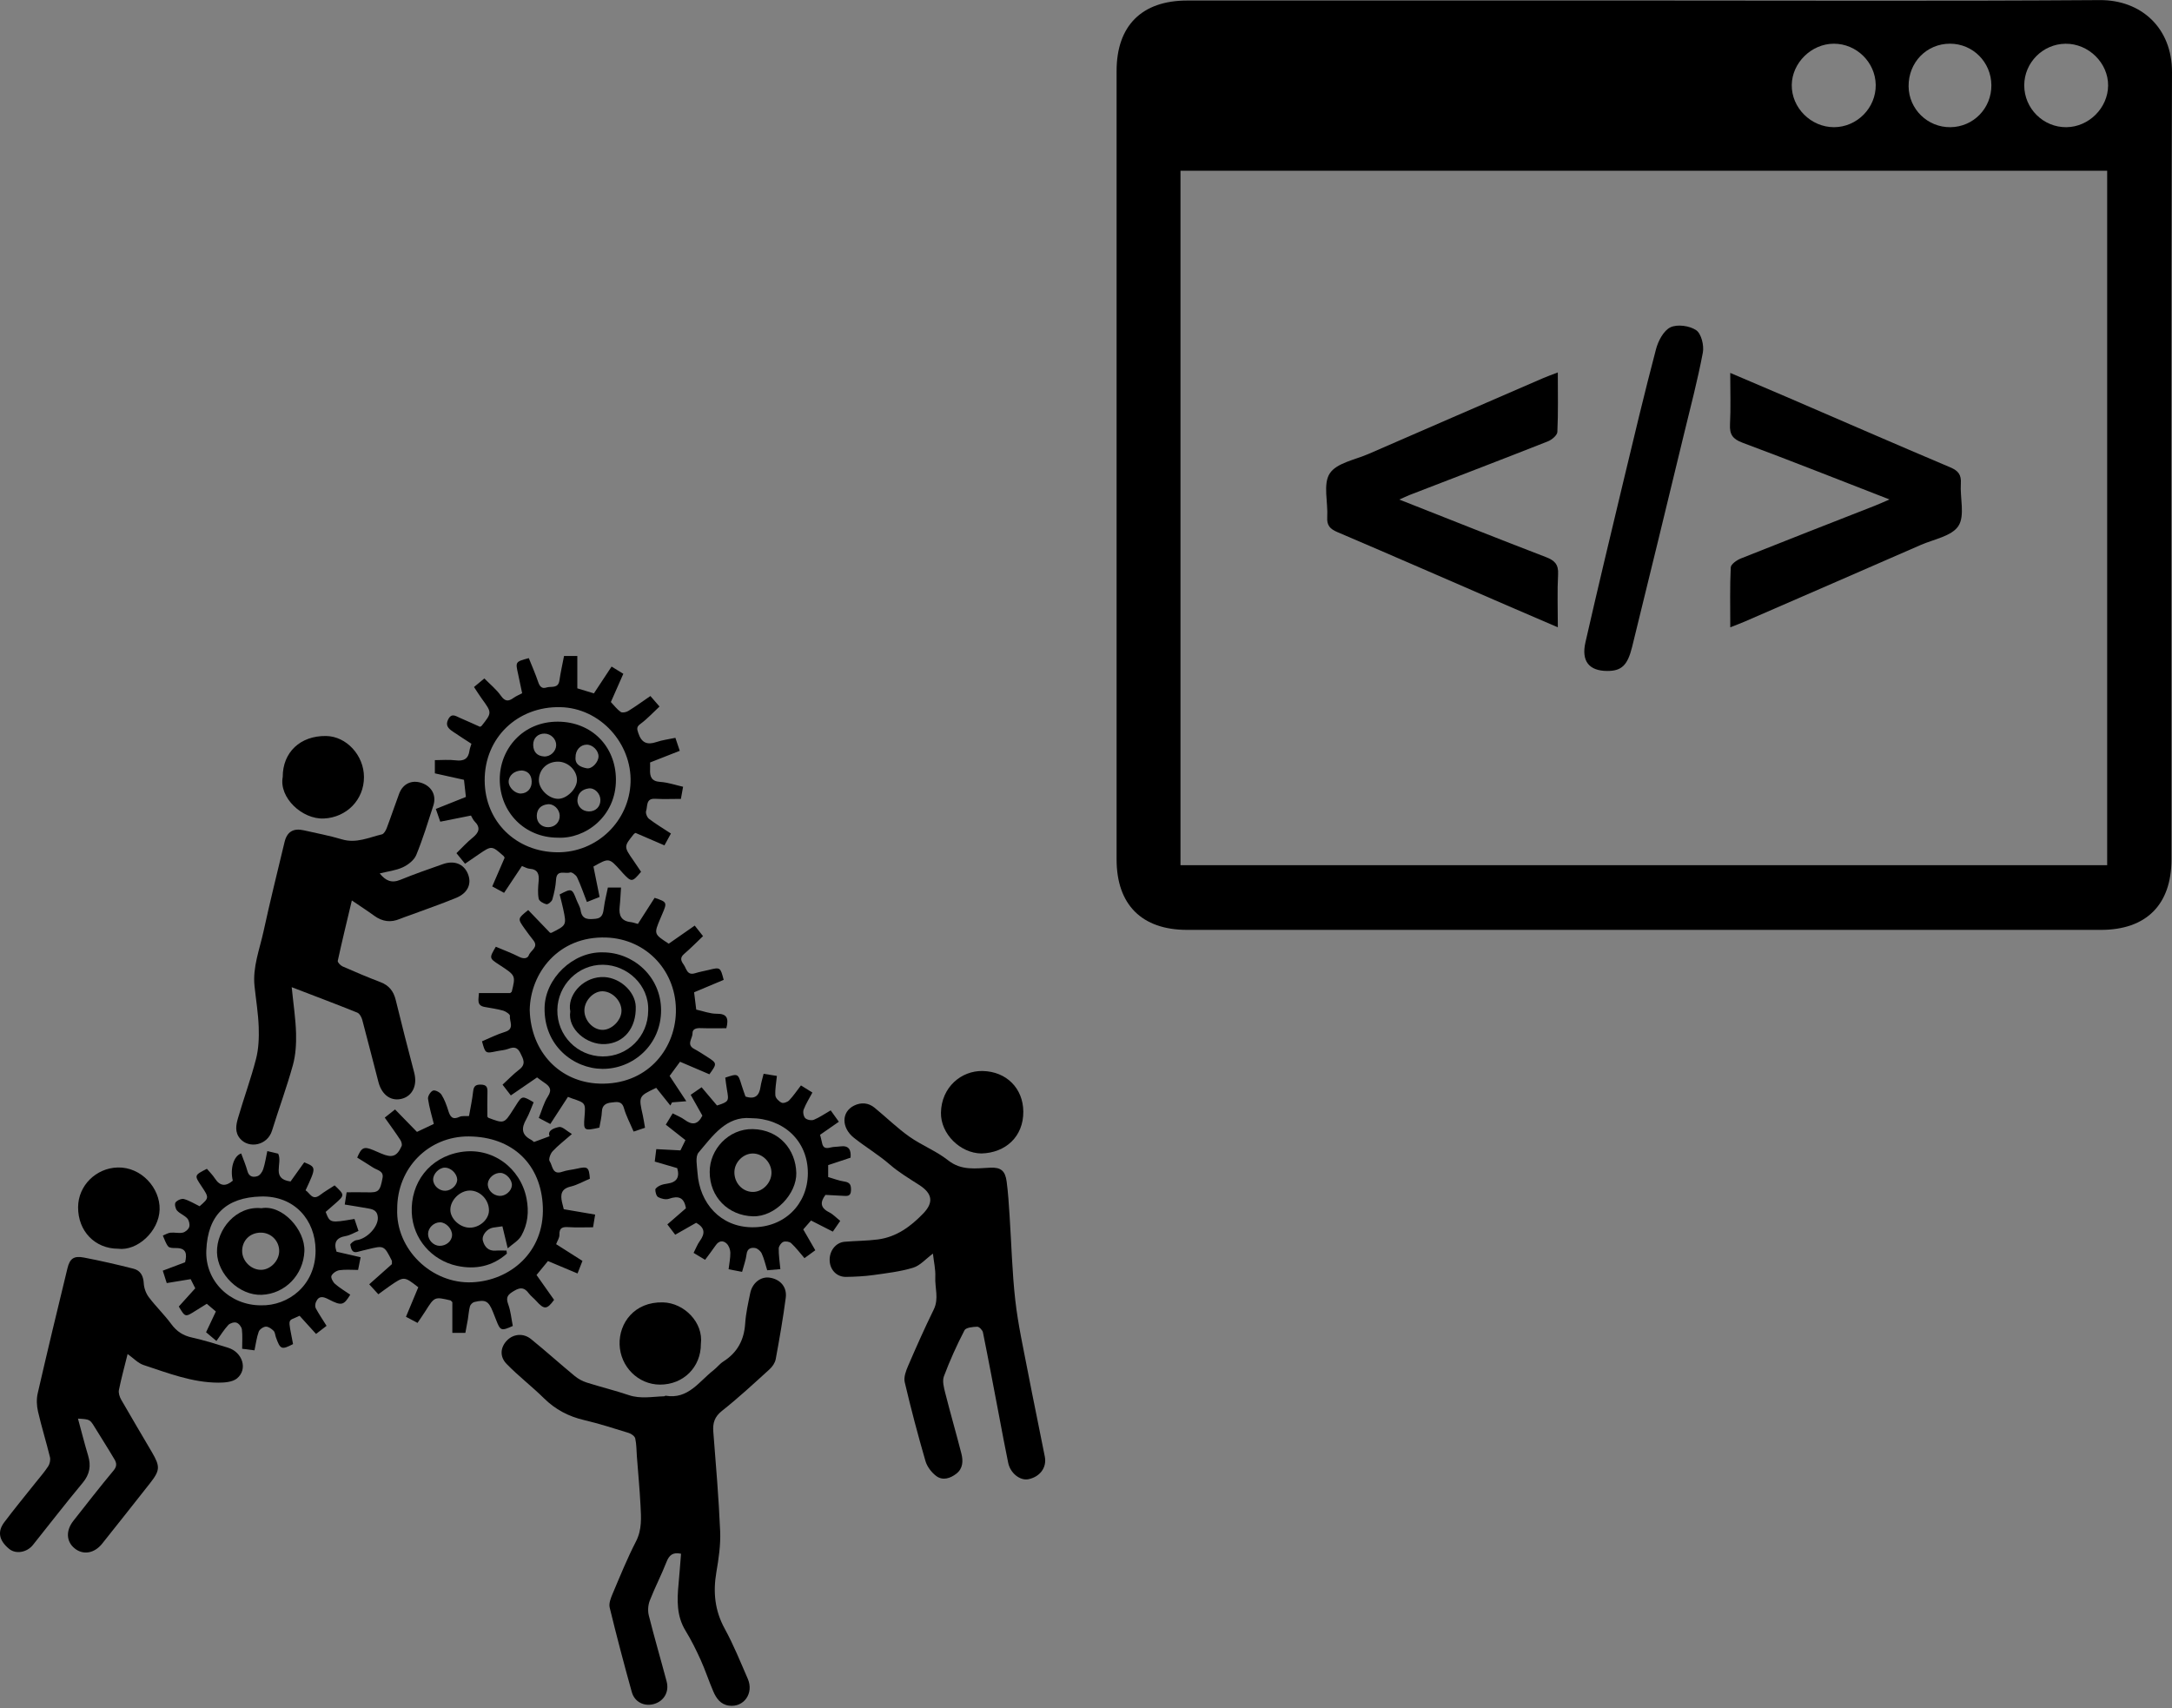 <?xml version="1.0" encoding="utf-8"?>
<!-- Generator: Adobe Illustrator 16.0.0, SVG Export Plug-In . SVG Version: 6.00 Build 0)  -->
<!DOCTYPE svg PUBLIC "-//W3C//DTD SVG 1.1//EN" "http://www.w3.org/Graphics/SVG/1.1/DTD/svg11.dtd">
<svg version="1.1" id="Layer_1" xmlns="http://www.w3.org/2000/svg" xmlns:xlink="http://www.w3.org/1999/xlink" x="0px" y="0px"
	 width="1569.412px" height="1234.411px" viewBox="0 0 1569.412 1234.411" enable-background="new 0 0 1569.412 1234.411"
	 xml:space="preserve">
<rect x="0" y="0" width="1569.412" height="1234.411" fill="#808080" stroke="none"/>
<g>
	<path d="M1188.868,0.381c109.447,0,218.893,0.466,328.332-0.306c29.795-0.211,52.342,20.011,52.211,52.17
		c-0.771,189.597-0.375,379.198-0.379,568.798c-0.004,32.646-18.224,50.877-50.955,50.88
		c-220.121,0.015-440.242,0.017-660.363-0.003c-32.715-0.002-50.903-18.255-50.903-50.93c-0.002-189.906-0.002-379.815,0-569.724
		c0-32.649,18.217-50.872,50.955-50.879C968.131,0.369,1078.5,0.381,1188.868,0.381z M852.975,625.16c223.414,0,446.406,0,669.595,0
		c0-167.571,0-334.7,0-501.805c-223.564,0-446.32,0-669.595,0C852.975,290.824,852.975,457.73,852.975,625.16z M1325.01,31.583
		c-16.156,0.056-30.146,13.799-30.348,29.816c-0.205,16.463,13.879,30.538,30.533,30.505c16.692-0.033,30.44-14.037,30.137-30.703
		C1355.04,44.898,1341.346,31.524,1325.01,31.583z M1462.649,61.626c-0.021,16.773,13.768,30.47,30.493,30.282
		c16.22-0.182,29.951-13.887,30.109-30.048c0.164-16.359-14.174-30.447-30.791-30.26
		C1476.053,31.783,1462.667,45.262,1462.649,61.626z M1438.899,61.583c-0.103-16.669-13.365-29.994-29.871-30.015
		c-16.935-0.02-30.097,13.522-29.943,30.808c0.148,16.487,13.754,29.76,30.277,29.534
		C1425.942,91.687,1438.997,78.277,1438.899,61.583z"/>
	<path d="M1125.633,453.285c-13.014-5.595-24.781-10.63-36.524-15.718c-40.929-17.737-81.798-35.604-122.822-53.104
		c-5.312-2.269-7.631-4.829-7.277-10.756c0.65-10.729-3.166-23.898,1.802-31.573c4.911-7.601,18.284-9.868,28.09-14.146
		c42.018-18.324,84.08-36.537,126.143-54.763c3.047-1.318,6.193-2.413,10.572-4.108c0,15.001,0.34,29.024-0.324,42.998
		c-0.113,2.429-4.021,5.7-6.873,6.822c-33.184,13.087-66.498,25.835-99.775,38.694c-2.184,0.846-4.289,1.89-7.561,3.343
		c36.068,14.215,70.9,28.127,105.916,41.563c6.367,2.442,9.211,5.318,8.82,12.509C1125.155,427.236,1125.633,439.5,1125.633,453.285
		z"/>
	<path d="M1250.208,269.461c14.459,6.162,27.424,11.633,40.342,17.204c39.56,17.052,79.047,34.275,118.715,51.066
		c5.781,2.446,7.98,5.36,7.576,11.603c-0.68,10.421,3.072,23.221-1.741,30.693c-4.767,7.389-17.755,9.605-27.275,13.769
		c-42.291,18.488-84.627,36.868-126.961,55.261c-3.017,1.312-6.113,2.446-10.623,4.235c0-15.267-0.342-29.301,0.344-43.285
		c0.111-2.314,4.373-5.292,7.316-6.47c32.276-12.899,64.686-25.495,97.047-38.203c3.078-1.205,6.08-2.609,10.33-4.439
		c-36.252-14.079-71.113-27.916-106.248-41.021c-7.119-2.657-9.373-6.018-8.984-13.324
		C1250.663,294.886,1250.208,283.168,1250.208,269.461z"/>
	<path d="M1161.352,484.829c-13.055-0.021-18.885-7.002-15.766-20.694c8.816-38.698,18.062-77.298,27.312-115.895
		c7.67-32.021,15.282-64.06,23.666-95.893c1.573-5.979,5.491-13.473,10.44-15.834c4.98-2.374,13.926-1.142,18.637,2.121
		c3.693,2.559,5.746,11.028,4.773,16.162c-3.762,19.93-8.953,39.593-13.74,59.327c-12.396,51.135-24.754,102.277-37.369,153.358
		C1175.967,481.015,1171.487,484.842,1161.352,484.829z"/>
</g>
<g>
	<path fill="#FFFFFF" d="M320.036,486.441"/>
	<path d="M320.036,486.433"/>
</g>
<g>
	<path d="M492.095,1122.714c-5.898-1.266-8.562,0.961-10.5,5.938c-3.674,9.426-8.406,18.445-12.07,27.883
		c-1.258,3.23-1.566,7.426-0.719,10.777c4.004,15.965,8.658,31.77,12.879,47.676c2.012,7.566-1.947,14.27-9.18,16.32
		c-6.938,1.969-13.949-1.371-15.98-8.625c-5.648-20.285-11.031-40.641-15.992-61.102c-0.738-3.047,0.871-6.992,2.211-10.172
		c5.363-12.641,10.52-25.418,16.803-37.602c4.404-8.547,3.725-17.215,3.271-26.004c-0.613-11.789-1.736-23.559-2.627-35.336
		c-0.334-4.371-0.248-8.824-1.189-13.062c-0.355-1.621-2.82-3.391-4.684-3.965c-10.684-3.316-21.35-6.727-32.225-9.289
		c-11.236-2.637-20.779-7.617-29.039-15.766c-8.707-8.586-18.502-16.078-27.018-24.84c-5.27-5.426-4.402-12.199,0.395-17.051
		c4.566-4.609,11.729-5.379,17.271-0.891c10.713,8.684,20.965,17.93,31.594,26.715c2.506,2.066,5.6,3.727,8.697,4.715
		c10.059,3.199,20.344,5.672,30.328,9.055c8.543,2.887,17.016,1.102,25.531,0.848c0.4-0.012,0.824-0.469,1.186-0.402
		c16.256,2.746,24.076-10.324,34.521-18.434c2.492-1.941,4.473-4.617,7.105-6.293c10.16-6.445,15.008-15.562,15.783-27.516
		c0.475-7.344,2.158-14.637,3.631-21.887c1.502-7.363,7.562-12.062,13.867-11.215c7.715,1.051,12.848,6.652,11.809,14.562
		c-1.953,14.84-4.531,29.629-7.25,44.355c-0.492,2.676-2.438,5.496-4.512,7.375c-11.24,10.203-22.385,20.566-34.281,29.961
		c-5.469,4.328-6.785,8.848-6.289,15.188c1.873,23.922,3.93,47.852,4.938,71.816c0.414,9.816-1.061,19.836-2.738,29.586
		c-2.473,14.43-1.152,27.742,6.043,40.863c6.375,11.613,11.338,24.004,16.656,36.18c4.555,10.449-2.84,20.867-13.605,19.395
		c-6.102-0.824-9.195-5.332-11.365-10.395c-3.213-7.504-5.752-15.309-9.111-22.738c-3.242-7.172-6.779-14.273-10.883-20.984
		c-6.537-10.668-6.162-22.102-5.055-33.801C490.97,1137.41,491.479,1130.238,492.095,1122.714z"/>
	<path d="M210.771,713.328c1.285,12.754,2.875,23.016,3.15,33.312c0.193,7.656-0.26,15.648-2.287,22.973
		c-4.414,15.961-10.17,31.547-15.082,47.371c-3.363,10.814-16.652,13.176-23.002,5.859c-4.08-4.688-2.998-10.02-1.564-14.969
		c4.145-14.309,9.32-28.336,13.023-42.75c1.883-7.348,2.188-15.312,1.926-22.961c-0.336-9.887-1.982-19.727-3.027-29.594
		c-1.453-13.812,3.695-26.594,6.541-39.688c4.67-21.543,10.02-42.934,15.139-64.367c1.783-7.5,6.354-10.273,13.936-8.539
		c9.205,2.109,18.541,3.832,27.564,6.537c10.32,3.092,19.416-1.381,28.871-3.621c1.453-0.346,2.814-2.799,3.488-4.557
		c3.123-8.23,5.891-16.598,8.973-24.848c2.682-7.16,9.07-10.145,16.123-7.777c7.424,2.496,10.982,9.035,8.568,16.418
		c-3.898,11.977-7.561,24.07-12.348,35.695c-1.527,3.713-5.828,7.064-9.68,8.859c-5.021,2.34-10.834,2.965-16.707,4.43
		c4.162,5.189,8.439,7.287,14.898,4.637c10.098-4.145,20.445-7.709,30.75-11.352c8.18-2.883,15.01-0.168,17.988,6.863
		c3.039,7.15,0.152,13.984-8.328,17.488c-11.066,4.566-22.4,8.449-33.617,12.617c-2.365,0.879-4.785,1.629-7.105,2.613
		c-6.615,2.809-12.68,1.992-18.488-2.225c-5.102-3.703-10.404-7.123-16.24-11.098c-3.58,15.057-7.061,29.307-10.178,43.635
		c-0.23,1.082,2.004,3.387,3.557,4.062c9.037,3.98,18.135,7.84,27.363,11.352c6.141,2.334,9.396,6.564,10.936,12.777
		c4.32,17.523,8.717,35.025,13.344,52.465c2.625,9.875-1.754,16.709-8.008,18.738c-8.152,2.645-15.207-2.051-17.766-11.662
		c-3.98-15.025-7.693-30.119-11.738-45.127c-0.531-1.961-1.957-4.535-3.625-5.203C242.837,725.535,227.431,719.73,210.771,713.328z"
		/>
	<path d="M674.099,905.843c-5.156,3.812-9.223,8.652-14.297,10.195c-9.301,2.828-19.156,3.965-28.844,5.32
		c-6.457,0.902-13.023,1.199-19.559,1.316c-6.602,0.129-11.461-4.793-11.898-11.395c-0.477-7.121,4.211-13.426,10.785-13.988
		c8.037-0.703,16.156-0.625,24.133-1.688c13.312-1.77,23.561-9.297,32.654-18.719c7.688-7.98,6.727-14.457-2.889-20.633
		c-7.26-4.668-14.762-9.152-21.242-14.77c-8.203-7.113-17.494-12.617-25.943-19.324c-9.023-7.172-9.205-18.629,0.084-23.236
		c4.992-2.475,10.312-2.205,14.811,1.479c8.426,6.91,16.252,14.609,25.102,20.881c8.93,6.326,19.523,10.404,28.061,17.145
		c9.686,7.654,19.928,5.803,30.51,5.334c7.623-0.336,10.746,2.223,11.789,9.934c1.102,8.156,1.576,16.398,2.127,24.625
		c1.354,20.434,1.834,40.953,4.137,61.277c1.975,17.438,5.816,34.684,9.135,51.945c3.912,20.359,8.215,40.645,12.188,60.988
		c1.604,8.203-3.838,14.684-11.754,16.32c-6.064,1.27-13.119-4.273-14.689-11.738c-2.355-11.266-4.424-22.594-6.578-33.914
		c-3.852-20.145-7.607-40.312-11.68-60.414c-0.332-1.664-2.748-4.145-4.125-4.102c-3.191,0.105-8.174,0.566-9.207,2.559
		c-5.582,10.781-10.617,21.91-14.867,33.27c-1.297,3.457-0.014,8.199,0.977,12.137c3.697,14.578,7.891,29.043,11.625,43.617
		c1.365,5.309,1.213,10.816-3.551,14.559c-4.365,3.422-9.891,5.293-14.637,1.707c-3.406-2.574-6.568-6.723-7.746-10.777
		c-5.473-18.859-10.5-37.875-14.982-56.992c-0.85-3.605,0.891-8.215,2.49-11.918c5.889-13.664,11.945-27.27,18.492-40.625
		c3.855-7.879,0.711-15.719,1.107-23.547C676.073,917.339,674.772,911.917,674.099,905.843z"/>
	<path d="M92.212,978.406c-2.09,8.43-4.479,17.137-6.285,25.961c-0.443,2.18,0.508,5.039,1.672,7.086
		c7.242,12.672,14.77,25.188,22.125,37.793c6.158,10.562,6.006,13.188-1.551,22.809c-11.406,14.508-22.879,28.957-34.375,43.402
		c-5.668,7.09-13.797,8.395-19.961,3.316c-5.988-4.93-6.371-12.77-0.838-19.812c9.619-12.203,19.146-24.504,29.104-36.438
		c2.449-2.941,2.184-5.34,0.697-7.863c-4.6-7.805-9.49-15.441-14.232-23.164c-3.625-5.898-3.604-5.91-12.227-6.414
		c2.469,9.059,4.695,17.957,7.34,26.742c2.211,7.363,1.178,13.512-3.93,19.645c-12.281,14.762-24.014,29.965-36.002,44.961
		c-4.205,5.266-12.193,6.836-17.115,2.805c-7.637-6.273-8.445-12.703-3.629-19.152c7.244-9.668,14.961-18.98,22.469-28.449
		c3.156-3.988,6.561-7.82,9.338-12.062c1.158-1.777,1.783-4.613,1.295-6.633c-2.703-11.074-6.109-21.973-8.664-33.078
		c-0.953-4.16-1.152-8.906-0.199-13.035c6.938-30.188,14.166-60.316,21.504-90.418c1.732-7.094,4.695-9.094,11.939-7.703
		c12.006,2.312,23.941,5.039,35.799,8.062c5.004,1.277,7.102,5.156,7.396,10.574c0.188,3.441,1.594,7.277,3.666,10.027
		c5.074,6.719,11.254,12.645,16.238,19.43c3.895,5.297,8.49,8.266,14.898,9.684c8.824,1.965,17.516,4.688,26.168,7.391
		c10.525,3.297,14.344,15.672,6.354,22.188c-3.211,2.613-8.9,3.047-13.455,3.035c-18.902-0.059-36.359-6.941-53.953-12.715
		C99.71,985.031,96.396,981.371,92.212,978.406z"/>
	<path d="M377.134,625.773c-4.316,6.486-8.516,12.801-12.906,19.383c-2.852-1.551-5.393-2.926-8.559-4.637
		c3.055-7.055,6.027-13.918,8.953-20.695c-0.279-0.5-0.398-0.957-0.688-1.215c-8.627-7.676-8.633-7.676-18.062-1.242
		c-3.15,2.148-6.281,4.32-9.844,6.762c-1.953-2.414-3.891-4.781-6.215-7.641c4.037-3.906,7.57-7.844,11.637-11.133
		c4.611-3.727,6.094-7.254,1.406-11.906c-1.012-1-1.555-2.473-2.561-4.137c-7.209,1.441-14.414,2.879-22.184,4.43
		c-1.006-2.898-2.014-5.801-3.201-9.219c7.455-2.973,14.594-5.82,21.727-8.676c-0.465-4.203-0.883-7.953-1.381-12.367
		c-6.639-1.475-13.529-3.008-21.037-4.672c0-2.688,0-5.746,0-9.541c4.98,0,10.066-0.492,15.023,0.129
		c5.93,0.738,9.219-1.076,10.008-7.115c0.189-1.438,0.797-2.82,1.379-4.848c-4.4-2.875-8.984-5.785-13.469-8.84
		c-3.105-2.117-5.578-4.406-3.281-8.836c2.465-4.77,5.461-2.316,8.391-1.055c5.012,2.145,9.959,4.418,14.566,6.465
		c0.758-0.406,1-0.461,1.121-0.617c7.578-9.559,7.551-9.539,0.236-19.605c-1.969-2.703-3.715-5.562-5.684-8.527
		c2.59-2.152,4.84-4.016,7.465-6.191c4.16,4.242,8.713,7.887,11.936,12.469c2.98,4.232,5.422,4.293,9.148,1.596
		c1.826-1.326,4.004-2.182,6.234-3.365c-1-4.758-1.898-9.291-2.908-13.801c-2.006-8.965-2.037-8.957,7.717-11.578
		c2.268,5.695,4.812,11.414,6.797,17.316c1.07,3.176,2.719,5.008,5.898,3.934c3.33-1.141,8.516,1.059,9.412-5.066
		c0.855-5.801,2.156-11.531,3.342-17.723c2.988,0,6.08,0,9.609,0c0,8.023,0,15.613,0,23.371c4.121,1.252,7.896,2.398,11.98,3.637
		c4.234-6.426,8.398-12.734,12.77-19.371c2.938,1.809,5.562,3.43,8.484,5.223c-3.133,7.102-6.072,13.785-9.002,20.4
		c2.42,2.533,4.443,5.307,7.113,7.154c1.143,0.801,3.959,0.24,5.424-0.662c5.309-3.271,10.363-6.947,16.033-10.834
		c2.076,2.395,4.096,4.717,6.588,7.588c-4.723,4.393-8.871,8.963-13.762,12.537c-3.031,2.219-2.543,3.66-1.57,6.633
		c2.281,6.996,6.309,8.812,13.15,6.473c4.16-1.43,8.635-1.945,13.643-3.02c1.023,3.055,2.002,5.949,3.16,9.379
		c-7.195,2.824-14.225,5.582-21.441,8.418c0,1.617,0.066,3.293-0.008,4.961c-0.234,5.211,0.914,8.68,7.352,9.09
		c5.527,0.359,10.957,2.27,16.496,3.504c-0.633,3.52-1.113,6.18-1.576,8.77c-6.377,0-12.502,0.281-18.592-0.074
		c-6.883-0.406-5.352,5.379-6.543,8.789c-0.535,1.531,0.688,4.625,2.109,5.707c4.852,3.725,10.145,6.871,15.816,10.605
		c-1.453,2.672-2.926,5.348-4.684,8.555c-7.141-3.074-14.055-6.055-20.863-8.988c-0.514,0.314-0.957,0.457-1.191,0.758
		c-7.348,9.109-7.336,9.105-0.434,19.047c1.93,2.764,3.781,5.566,5.6,8.266c-6.412,7.623-6.877,7.656-13.064,1.086
		c-0.576-0.613-1.117-1.277-1.684-1.91c-8.391-9.309-8.391-9.307-19.664-2.955c1.422,7.041,2.867,14.225,4.436,21.971
		c-2.822,1.125-5.654,2.254-9.154,3.648c-2.436-6.262-4.449-12.213-7.109-17.861c-0.789-1.686-3.898-3.936-5.029-3.504
		c-3.479,1.322-9.715-2.518-10.166,5.229c-0.277,4.812-1.324,9.645-2.666,14.285c-0.436,1.535-3.115,3.723-4.307,3.465
		c-2.133-0.455-5.254-2.293-5.574-3.996c-0.771-4.094-0.426-8.471-0.031-12.688c0.488-5.145-0.645-8.555-6.564-8.969
		C380.866,627.593,379.146,626.515,377.134,625.773z M402.724,615.851c28.734,0.238,51.984-22.594,52.902-50.625
		c0.91-27.945-21.803-53.602-50.719-54.242c-30.855-0.68-54.828,22.008-54.695,52.977
		C350.337,593.718,372.993,615.648,402.724,615.851z"/>
	<path d="M346.05,717.585c8.092,0,15.502,0,22.596,0c0.598-0.555,1.064-0.773,1.148-1.082c2.855-11.611,2.848-11.611-8.934-19.285
		c-7.461-4.852-7.461-4.852-2.598-13.117c5.623,2.395,11.48,4.559,17.004,7.371c3.004,1.531,5.988,1.195,6.836-1.215
		c1.234-3.5,7.332-5.734,3.275-10.82c-2.217-2.797-4.365-5.652-6.424-8.566c-5.004-7.09-4.969-7.111,2.711-13.273
		c5.289,5.504,10.65,11.072,15.789,16.418c0.645,0,0.895,0.078,1.061-0.012c10.9-5.477,10.924-5.486,8.379-17.402
		c-0.736-3.471-1.686-6.902-2.521-10.281c8.68-4.551,8.984-4.434,12.189,3.949c0.971,2.535,2.592,4.957,2.982,7.562
		c1.051,7.102,6.07,6.512,10.951,6.047c4.92-0.469,5.369-4.258,5.893-8.234c0.621-4.73,1.83-9.387,2.838-14.316
		c3.188,0,6.264,0,9.504,0c-0.34,4.879-0.51,9.445-1.006,13.971c-0.68,6.205,1.23,10.268,8.012,11.002
		c1.633,0.18,3.219,0.809,5.172,1.316c4.043-6.297,8.098-12.637,12.092-18.859c8.982,3.004,9.127,3.316,5.596,11.523
		c-0.496,1.16-0.992,2.316-1.48,3.48c-4.691,11.137-4.691,11.137,6.09,18.139c6.004-4.182,12.164-8.475,18.773-13.08
		c2.006,2.547,3.906,4.957,6.004,7.617c-4.738,4.504-9.02,8.898-13.66,12.863c-3.082,2.641-2.375,4.895-0.426,7.562
		c2.172,2.945,2.426,8.227,8.355,6.375c3.188-0.992,6.492-1.562,9.734-2.352c8.498-2.078,8.498-2.086,10.922,7.156
		c-7.051,2.961-14.152,5.945-21.375,8.98c0.529,4.27,1.033,8.359,1.539,12.504c5.059,1.09,9.941,3.035,14.816,2.992
		c7.453-0.062,8.781,3.309,6.943,10.469c-5.939,0-12.232,0.148-18.514-0.066c-3.094-0.105-5.992,0.441-5.941,3.785
		c0.062,3.703-4.666,8.086,1.229,11.246c3.152,1.689,6.174,3.668,9.188,5.598c7.436,4.762,7.441,4.902,1.793,12.719
		c-7.029-3.008-14.143-6.047-21.211-9.066c-2.506,3.406-4.92,6.689-7.533,10.242c3.836,5.812,7.793,11.816,12.066,18.293
		c-4.234,0.336-7.273,0.582-10.299,0.82c-0.41,0.762-0.811,1.531-1.225,2.293c-3.5-4.379-6.996-8.75-10.219-12.793
		c-12.816,6.074-12.801,6.07-9.68,19.953c0.633,2.824,1.016,5.707,1.582,8.902c-3.023,1.016-5.516,1.848-8.227,2.754
		c-2.477-5.84-5.383-11.199-7-16.93c-1.605-5.648-5.604-4.383-9.082-4.055c-3.6,0.336-6.682,1.758-6.846,6.504
		c-0.152,3.945-1.205,7.852-1.838,11.641c-11.137,2.453-11.533,2.168-10.748-7.5c0.844-10.312,0.838-10.305-8.811-13.537
		c-0.973-0.326-1.926-0.744-3.125-1.209c-4.254,6.531-8.443,12.988-12.75,19.609c-3.113-1.633-5.672-2.969-8.328-4.371
		c2.23-5.477,3.6-10.957,6.518-15.426c3.291-5.039,1.357-7.531-2.607-10.133c-1.746-1.152-3.398-2.449-5.156-3.727
		c-6.322,4.332-12.488,8.562-18.953,13c-2.074-2.691-3.857-4.984-5.992-7.75c4.195-3.844,7.842-7.691,12.008-10.871
		c5.125-3.902,3.094-7.516,0.887-11.957c-2.123-4.277-4.596-4.641-8.613-3.105c-2.688,1.035-5.707,1.152-8.568,1.754
		c-8.119,1.715-8.109,1.734-10.557-7.168c5.461-2.275,10.867-5.059,16.59-6.787c7.305-2.205,3.047-7.678,3.598-11.607
		c0.145-1.047-2.938-3.207-4.84-3.756c-4.395-1.252-8.98-1.826-13.492-2.674C344.103,726.48,345.933,722.054,346.05,717.585z
		 M382.759,729.886c0.832,30.449,21.938,52.219,50.432,53.123c33.682,1.076,54.35-23.932,55.174-51.236
		c0.895-29.422-20.791-53.273-50.254-54.324C403.308,676.207,383.138,703.343,382.759,729.886z"/>
	<path d="M278.013,807.574c2.611-2.062,4.932-3.898,7.441-5.895c5.293,5.434,10.598,10.863,15.828,16.223
		c4.328-2.047,8.242-3.906,12.178-5.76c-1.441-5.92-3.326-11.955-4.189-18.143c-0.266-1.906,1.855-5.316,3.637-5.963
		c1.555-0.564,5.027,1.268,6.109,3.006c2.213,3.51,3.678,7.59,4.926,11.598c1.344,4.363,3.062,6.76,8.086,4.379
		c1.781-0.84,4.156-0.398,6.863-0.586c1.041-5.965,2.354-11.883,2.992-17.871c0.418-3.895,2.012-4.941,5.715-4.824
		c3.711,0.117,4.719,1.695,4.615,5.105c-0.186,6.141-0.057,12.289-0.057,18.035c0.457,0.543,0.561,0.77,0.713,0.832
		c11.432,4.312,11.432,4.312,18.053-6.094c0.562-0.898,1.148-1.781,1.707-2.672c4.621-7.324,4.621-7.324,12.957-2.436
		c-1.758,4.104-3.199,8.508-5.438,12.455c-3.455,6.105-3.398,10.945,3.367,14.508c1.1,0.574,2.012,1.492,2.328,1.734
		c4.104-1.52,7.594-2.812,11.262-4.172c-1.838-4.324,3.617-6,6.785-6.664c2.418-0.504,5.639,2.904,9.355,5.07
		c-5.551,4.855-10.113,8.328-13.953,12.465c-1.594,1.715-3.07,5.844-2.152,7.131c2.23,3.131,1.75,10.279,9.168,7.662
		c3.328-1.18,6.984-1.41,10.453-2.211c7.926-1.83,8.824-1.176,9.457,7.23c-4.643,1.955-9.125,4.559-13.957,5.705
		c-6.799,1.619-7.395,5.768-6.172,11.295c0.363,1.641,0.816,3.262,1.271,5.055c7.334,1.254,14.719,2.516,22.666,3.879
		c-0.488,3.031-0.98,6.043-1.5,9.176c-6.191,0-11.926,0.281-17.609-0.094c-4.33-0.285-6.906,0.289-6.699,5.531
		c0.078,2.121-1.461,4.309-2.375,6.762c6.221,3.949,12.418,7.898,19.02,12.094c-1.141,2.914-2.242,5.715-3.562,9.078
		c-7.314-3.078-14.184-5.961-21.354-8.973c-2.717,3.305-5.379,6.547-8.262,10.066c4.23,5.996,8.461,11.996,12.678,17.977
		c-5.164,7.098-7.164,7.184-12.926,0.738c-1.691-1.902-3.83-3.438-5.34-5.441c-3.051-4.066-5.777-4.688-10.561-1.836
		c-4.359,2.598-6.322,4.336-4.342,9.676c1.867,5.016,2.301,10.559,3.34,15.73c-8.373,3.738-8.984,3.504-11.959-4.129
		c-0.834-2.156-1.676-4.312-2.557-6.453c-3.051-7.453-5.307-8.688-13.297-6.719c-1.262,0.316-2.801,1.844-3.148,3.105
		c-0.826,3.023-0.984,6.227-1.5,9.344c-0.516,3.113-1.125,6.211-1.811,9.855c-2.779,0-5.812,0-9.408,0c0-7.57,0-15.129,0-22.195
		c-0.811-0.777-1.059-1.23-1.402-1.305c-11.473-2.684-11.455-2.668-18.031,7.715c-1.691,2.68-3.512,5.27-5.729,8.566
		c-2.564-1.352-5.236-2.777-8.344-4.418c3.029-7.277,5.982-14.355,8.9-21.332c-10.285-8.012-10.297-8.027-20.561-0.945
		c-2.725,1.883-5.369,3.891-8.295,6.008c-2.102-2.309-4.078-4.461-6.594-7.207c5.973-5.316,11.666-10.371,16.383-14.566
		c0-2.016,0.074-2.27-0.012-2.434c-5.637-11.191-5.637-11.191-17.801-8.172c-2.244,0.555-4.506,1.035-6.723,1.676
		c-4.523,1.312-4.932-2.492-5.516-5.039c-0.172-0.785,2.74-3.152,4.404-3.336c7.646-0.883,15.908-9.766,15.482-16.453
		c-0.27-4.441-2.82-5.734-6.309-6.375c-5.75-1.055-11.529-1.934-17.602-2.934c0.516-3.301,0.93-5.961,1.379-8.848
		c4.965,0,9.908-0.117,14.844,0.023c8.148,0.234,9.312-0.598,11.121-10.508c0.918-4.996-3.93-5.477-6.812-7.352
		c-3.832-2.492-7.742-4.871-11.518-7.242c3.107-7.414,4.863-8.176,11.533-5.436c1.945,0.807,3.875,1.666,5.816,2.496
		c7.822,3.363,11.352,2.189,14.719-5.33c0.512-1.152-0.098-3.262-0.891-4.465C285.839,818.445,282.095,813.347,278.013,807.574z
		 M287.005,873.597c-1.166,28.988,24.844,54.289,54.172,52.98c27.359-1.219,52.148-21.695,51.07-54.18
		c-1.023-31.018-21.904-51.023-53.531-51.223C309.745,820.988,286.935,843.882,287.005,873.597z"/>
	<path d="M600.218,802.343c2.092,2.918,3.775,5.262,5.904,8.219c-4.438,3.082-8.629,5.996-13.566,9.43
		c0.256,1.027,0.961,3.473,1.449,5.965c0.723,3.703,2.887,4.068,6.105,3.215c2.211-0.586,4.602-0.461,6.898-0.785
		c6.475-0.914,8.062,2.578,7.588,8.129c-5.438,1.809-10.711,3.562-16.189,5.381c0,2.654,0,5.389,0,8.627
		c3.852,1.109,7.74,2.668,11.789,3.262c4.207,0.627,4.82,2.754,4.693,6.449c-0.146,4.316-2.754,4.031-5.625,3.859
		c-4.186-0.234-8.385-0.438-12.809-0.68c-3.65,4.824-4.201,9.129,2.607,12.535c2.936,1.469,5.314,4.078,8.055,6.246
		c-1.848,2.676-3.473,5.051-5.344,7.762c-5.387-2.742-10.402-5.297-15.754-8.031c-1.75,1.996-3.545,4.066-5.617,6.434
		c2.723,4.711,5.623,9.73,8.699,15.062c-2.535,1.852-4.875,3.559-7.822,5.703c-3.193-3.688-6.105-7.555-9.584-10.805
		c-1.232-1.156-4.188-1.602-5.744-0.938c-1.561,0.66-3.256,3.109-3.281,4.797c-0.064,4.77,0.691,9.559,1.186,14.891
		c-3.422,0.285-6.297,0.527-9.504,0.801c-1.336-4.266-2.24-8.344-3.938-12.059c-0.801-1.762-2.973-3.703-4.785-4.008
		c-2.902-0.473-5.684,0.258-6.184,4.484c-0.48,4.082-2.006,8.062-3.248,12.738c-3.111-0.586-6.061-1.168-9.744-1.871
		c0.492-4.242,1.344-8.184,1.258-12.109c-0.059-2.223-1.1-5-2.682-6.477c-2.686-2.523-5.654-1.98-7.916,1.32
		c-2.375,3.461-4.961,6.797-7.635,10.434c-2.936-1.773-5.568-3.352-8.307-5.004c1.641-3.188,2.754-6.211,4.568-8.711
		c3.814-5.262,3.689-9.512-2.752-13.016c-4.711,2.684-9.762,5.562-15.107,8.602c-1.854-2.438-3.627-4.77-5.672-7.457
		c4.568-3.973,9.152-7.953,13.406-11.648c-1.283-8.051-5.561-9.188-12.275-6.855c-2.23,0.773-5.514-0.008-7.719-1.191
		c-1.352-0.715-2.105-3.543-2.105-5.43c0-1.008,2-2.332,3.35-2.961c1.689-0.785,3.623-1.148,5.49-1.418
		c6.586-0.93,8.924-4.527,6.98-11.168c-5.035-1.465-10.238-2.98-16.242-4.727c0.373-3.035,0.762-6.191,1.109-8.996
		c6.414,0.336,11.832,0.621,17.465,0.912c1.137-2.33,2.211-4.549,3.607-7.408c-4.604-3.629-9.199-7.242-14.197-11.178
		c1.576-2.6,3.137-5.158,4.969-8.178c3.203,1.686,6.195,2.812,8.668,4.648c5.332,3.973,9.492,3.664,12.801-3
		c-2.586-4.604-5.348-9.516-8.453-15.047c2.562-1.777,5.062-3.5,7.891-5.447c3.883,4.596,7.555,8.932,11.133,13.17
		c8.572-2.787,8.689-3.027,7.152-11.578c-0.516-2.879-0.812-5.789-1.188-8.566c9.234-3.066,9.199-3.059,11.807,5.48
		c0.846,2.805,1.893,5.547,2.803,8.184c6.889,2.285,9.965-0.652,10.885-7.125c0.412-2.883,1.33-5.695,2.213-9.312
		c3.102,0.502,6.094,0.98,9.6,1.543c-0.48,5.027-1.418,9.6-1.113,14.09c0.129,1.922,2.549,4.324,4.514,5.254
		c1.316,0.615,4.25-0.438,5.459-1.695c3.047-3.176,5.514-6.891,8.521-10.785c2.816,1.762,5.26,3.285,8.27,5.152
		c-2.225,4.203-4.723,8.105-6.324,12.338c-0.664,1.744-0.09,4.92,1.17,6.162c1.301,1.27,4.498,1.863,6.221,1.164
		C592.114,807.48,595.786,804.898,600.218,802.343z M542.442,807.968c-17.59-1.551-27.35,12.645-37.697,24.859
		c-2.51,2.973-1.088,9.664-0.752,14.59c1.525,22.262,16.754,39.059,39.133,39.398c23.879,0.371,40.463-16.875,40.604-38.859
		C583.882,824.179,565.946,808.085,542.442,807.968z"/>
	<path d="M253.073,935.542c-4.746,7.754-6.256,8.188-15.564,3.387c-3.947-2.051-7.102-2.883-9.199,1.871
		c-0.584,1.312-0.781,3.367-0.141,4.551c2.285,4.219,4.996,8.223,7.789,12.688c-2.328,1.797-4.77,3.672-7.598,5.852
		c-4.094-4.527-8.035-8.871-11.891-13.125c-9.008,4.461-8.504,0.184-4.729,20.461c-8.287,4.297-9.209,3.938-12.375-4.902
		c-0.562-1.582-0.619-3.652-1.686-4.699c-1.496-1.473-3.793-3.129-5.625-3.012c-1.836,0.117-4.516,1.984-5.123,3.691
		c-1.525,4.277-2.086,8.895-3.053,13.43c-3.369-0.422-6.027-0.762-8.914-1.125c0-4.777,0.371-9.434-0.184-13.977
		c-0.225-1.84-2.188-4.316-3.902-4.879c-1.66-0.559-4.684,0.34-5.932,1.688c-3.115,3.379-5.564,7.383-8.564,11.535
		c-2.637-2.207-5.008-4.211-7.484-6.297c2.338-4.957,4.566-9.691,7.072-15.008c-2.127-1.809-4.318-3.672-6.553-5.566
		c-2.902,1.801-5.564,3.43-8.201,5.098c-7.383,4.676-7.377,4.684-12.033-3.117c3.801-4.211,7.625-8.438,11.898-13.188
		c-0.711-1.414-1.922-3.809-3.324-6.594c-5.457,0.902-10.969,1.801-17.281,2.836c-0.857-2.707-1.785-5.605-2.861-8.965
		c5.373-2.02,10.643-4.012,16.139-6.082c1.334-5.672,1.242-10.406-6.811-10.27c-1.854,0.035-4.494-0.023-5.416-1.156
		c-1.801-2.207-2.633-5.191-3.863-7.855c1.838-0.727,3.648-1.895,5.553-2.094c2.936-0.297,6.047,0.598,8.857-0.039
		c1.83-0.41,4.104-2.355,4.645-4.098c0.561-1.785-0.119-4.715-1.385-6.145c-2.029-2.293-5.377-3.41-7.406-5.695
		c-1.197-1.348-1.939-4.742-1.088-5.879c1.164-1.559,4.328-2.941,6.092-2.449c3.936,1.098,7.541,3.406,11.291,5.203
		c6.961-6.082,6.961-6.082,1.25-14.66c-5.135-7.711-5.135-7.711,4.02-12.398c1.812,2.141,4.117,4.395,5.832,7.039
		c3.781,5.814,8.027,5.684,12.883,1.549c-2.047-8.471,0.516-17.814,6.055-19.678c1.535,4.223,3.352,8.406,4.531,12.766
		c1.154,4.277,4.309,4.613,7.277,3.621c1.77-0.588,3.465-3.039,4.109-5.016c1.344-4.074,1.957-8.383,2.965-13.051
		c3.355,0.789,5.953,1.391,7.855,1.836c3.414,7.051-5.396,18.15,8.938,20.098c3.186-4.465,6.574-9.207,9.883-13.84
		c8.73,3.574,8.73,3.574,0.973,20.238c3.205,1.918,4.785,7.723,10.459,3.383c3.342-2.555,7.037-4.664,10.541-6.959
		c7.391,6.998,7.398,7.006,0.158,13.369c-2.227,1.957-4.465,3.902-6.643,5.801c3.145,8.066,3.145,8.066,20.812,5.086
		c0.887,2.629,1.805,5.355,2.914,8.66c-3.148,1.301-6.104,3.152-9.285,3.695c-6.779,1.168-8.783,4.684-6.57,11.309
		c5.473,1.254,11.145,2.566,17.387,3.996c-0.627,3.164-1.189,5.965-1.824,9.176c-4.578,0-9.078-0.438-13.43,0.184
		c-2.189,0.316-4.949,2.16-5.82,4.066c-0.609,1.324,1.059,4.48,2.578,5.828C245.329,930.593,249.177,932.835,253.073,935.542z
		 M188.505,943.218c19.814,0.477,39.672-14.461,39.514-39.855c-0.139-21.836-15.271-39.434-39.463-38.781
		c-25.07,0.684-38.432,13.211-39.488,38.918C148.157,925.707,166.083,943.207,188.505,943.218z"/>
	<path d="M204.29,561.433c-0.066-17.824,12.689-29.883,31.334-29.605c14.658,0.213,27.33,13.941,27.365,29.637
		c0.043,16.617-12.723,29.227-28.938,29.98C218.292,592.183,201.462,576.3,204.29,561.433z"/>
	<path d="M709.173,833.48c-15.281-0.102-29.584-14.188-29.273-29.52c0.375-18.477,14.777-30.359,30.059-30.062
		c17.391,0.336,29.309,12.652,29.449,29.258C739.577,821.375,726.522,833.027,709.173,833.48z"/>
	<path d="M506.431,971.093c0.078,16.797-12.641,29.453-29.551,29.418c-15.898-0.047-28.689-13.113-29.184-29.008
		c-0.469-15.41,10.619-30.922,31.316-30.422C494.392,941.449,508.38,955.687,506.431,971.093z"/>
	<path d="M85.36,902.328c-16.811-0.055-28.996-12.688-28.928-30.008c0.057-15.695,13.018-28.305,28.623-28.711
		c17.068-0.438,30.707,14.916,30.285,30.363C114.897,889.789,99.149,904.121,85.36,902.328z"/>
	<path d="M402.997,605.296c-23.771-0.002-41.938-18.316-41.895-42.266c0.041-21.793,16.59-41.699,42.086-41.559
		c24.352,0.137,41.699,17.812,41.859,41.73C445.212,590.05,422.819,606.359,402.997,605.296z M403.302,550.367
		c-7.799-0.08-13.656,5.367-13.934,12.965c-0.242,6.633,6.838,13.777,13.775,13.898c6.189,0.113,13.49-6.906,13.744-13.211
		C417.177,556.976,410.673,550.449,403.302,550.367z M396.183,597.738c4.869-0.072,8.396-3.68,8.25-8.43
		c-0.143-4.555-4.299-8.664-8.73-8.152c-4.717,0.551-7.701,3.232-7.842,8.281C387.724,594.335,391.271,597.808,396.183,597.738z
		 M433.835,577.992c-0.084-4.629-4.158-8.883-8.482-8.285c-4.582,0.629-7.809,3.27-8.102,8.213
		c-0.281,4.746,3.494,8.389,8.312,8.412C430.46,586.355,433.919,582.867,433.835,577.992z M415.853,547.296
		c-0.391,5.227,3.738,7.07,8.139,7.865c3.771,0.682,8.424-4.451,8.475-8.545c0.057-4.25-4.223-8.551-8.498-8.531
		C419.397,538.097,415.79,541.945,415.853,547.296z M393.466,530.085c-4.9-0.062-8.355,3.387-8.191,8.352
		c0.172,4.973,2.84,7.828,7.789,8.168c4.561,0.312,8.707-3.641,8.812-8.066C401.989,534.042,398.116,530.152,393.466,530.085z
		 M377.177,556.746c-5.766,0.02-9.74,3.855-9.629,8.289c0.102,4.119,4.699,8.479,8.816,8.363c4.76-0.125,8.018-3.762,7.818-8.859
		C383.985,559.406,380.995,557.082,377.177,556.746z"/>
	<path d="M435.622,688.167c21.98,0.016,41.934,17.461,42.051,41.648c0.125,25.188-20.307,42.729-42.445,42.539
		c-20.742-0.176-42.324-16.758-41.73-44.316C393.944,707.07,413.899,687.574,435.622,688.167z M468.353,730.402
		c0.801-18.574-15.152-33.127-32.668-33.281c-17.93-0.16-32.705,14.605-32.965,32.688c-0.268,18.348,14.334,33.363,32.637,33.562
		C453.571,763.582,468.267,748.902,468.353,730.402z"/>
	<path d="M366.253,905.847c-10.381,9.219-22.775,11.719-36.104,8.82c-18.283-3.98-31.77-19.508-32.625-38.281
		c-0.973-21.551,12.605-40.176,35.41-43.938c22.898-3.783,43.191,11.557,47.508,33.52c1.898,9.691,0.893,18.582-3.672,26.82
		c-2.086,3.785-6.574,6.246-9.918,9.246c-1.508-6.27-2.68-11.129-3.828-15.914c-2.316,0.32-4.551,0.586-6.756,0.949
		c-4.416,0.738-8.451,5.625-7.322,9.586c1.219,4.312,3.9,7.422,9.115,7.035c2.635-0.188,5.291-0.035,7.936-0.035
		C366.083,904.394,366.169,905.121,366.253,905.847z M339.36,887.109c7.211,0.055,13.91-5.934,13.945-12.445
		c0.033-7.691-6.297-14.332-13.715-14.383c-7.258-0.059-14.342,7.008-14.18,14.121C325.565,880.839,332.397,887.07,339.36,887.109z
		 M317.536,900.222c4.852,0.117,9-3.391,9.109-7.727c0.125-4.473-4.309-9.219-8.633-9.258c-4.57-0.035-8.711,3.973-8.711,8.449
		C309.298,896.082,313.192,900.113,317.536,900.222z M360.911,864.14c4.27,0.246,8.635-3.426,8.957-7.527
		c0.316-3.973-3.92-8.785-7.986-9.078c-4.385-0.309-8.939,3.348-9.385,7.543C352.036,859.57,356.013,863.855,360.911,864.14z
		 M321.802,860.445c4.504-0.117,8.816-4.348,8.547-8.379c-0.293-4.219-4.727-8.391-8.887-8.352
		c-4.215,0.035-8.529,4.418-8.482,8.633C313.017,856.687,317.235,860.562,321.802,860.445z"/>
	<path d="M512.808,846.886c-0.135-16.34,13.705-31.324,31.061-31.008c19.262,0.355,31.154,14.91,31.506,31.77
		c0.311,14.887-15.166,31.688-31.299,31.246C526.271,878.402,512.786,865.015,512.808,846.886z M557.438,847.589
		c0.105-7.434-6.17-14.027-13.391-14.078c-6.965-0.043-13.238,6.18-13.402,13.297c-0.168,7.77,5.594,14.211,12.969,14.469
		C550.728,861.527,557.325,854.988,557.438,847.589z"/>
	<path d="M188.919,873.031c15.158-2.703,31.684,15.68,31.02,31.16c-0.734,17.008-13.939,30.762-30.861,31.43
		c-16.143,0.633-31.896-14.773-32.283-30.617C156.392,888.324,170.7,871.16,188.919,873.031z M188.642,890.695
		c-7.812-0.098-13.615,5.48-13.674,13.156c-0.049,7.059,5.988,13.383,13.096,13.711c7.014,0.328,13.691-6.34,13.672-13.648
		C201.712,896.644,195.911,890.785,188.642,890.695z"/>
	<path d="M412.083,730.816c-2.316-10.867,7.877-23.957,22.186-24.799c12.564-0.732,24.787,10.018,25.104,21.326
		c0.443,15.402-8.398,26.359-22.078,27.109C423.991,755.187,409.888,743.542,412.083,730.816z M422.259,729.98
		c-0.117,7.188,5.934,13.906,12.762,14.188c6.758,0.277,13.941-6.711,14.047-13.672c0.107-7.137-6.422-13.988-13.543-14.213
		C428.942,716.082,422.374,722.859,422.259,729.98z"/>
</g>
</svg>
